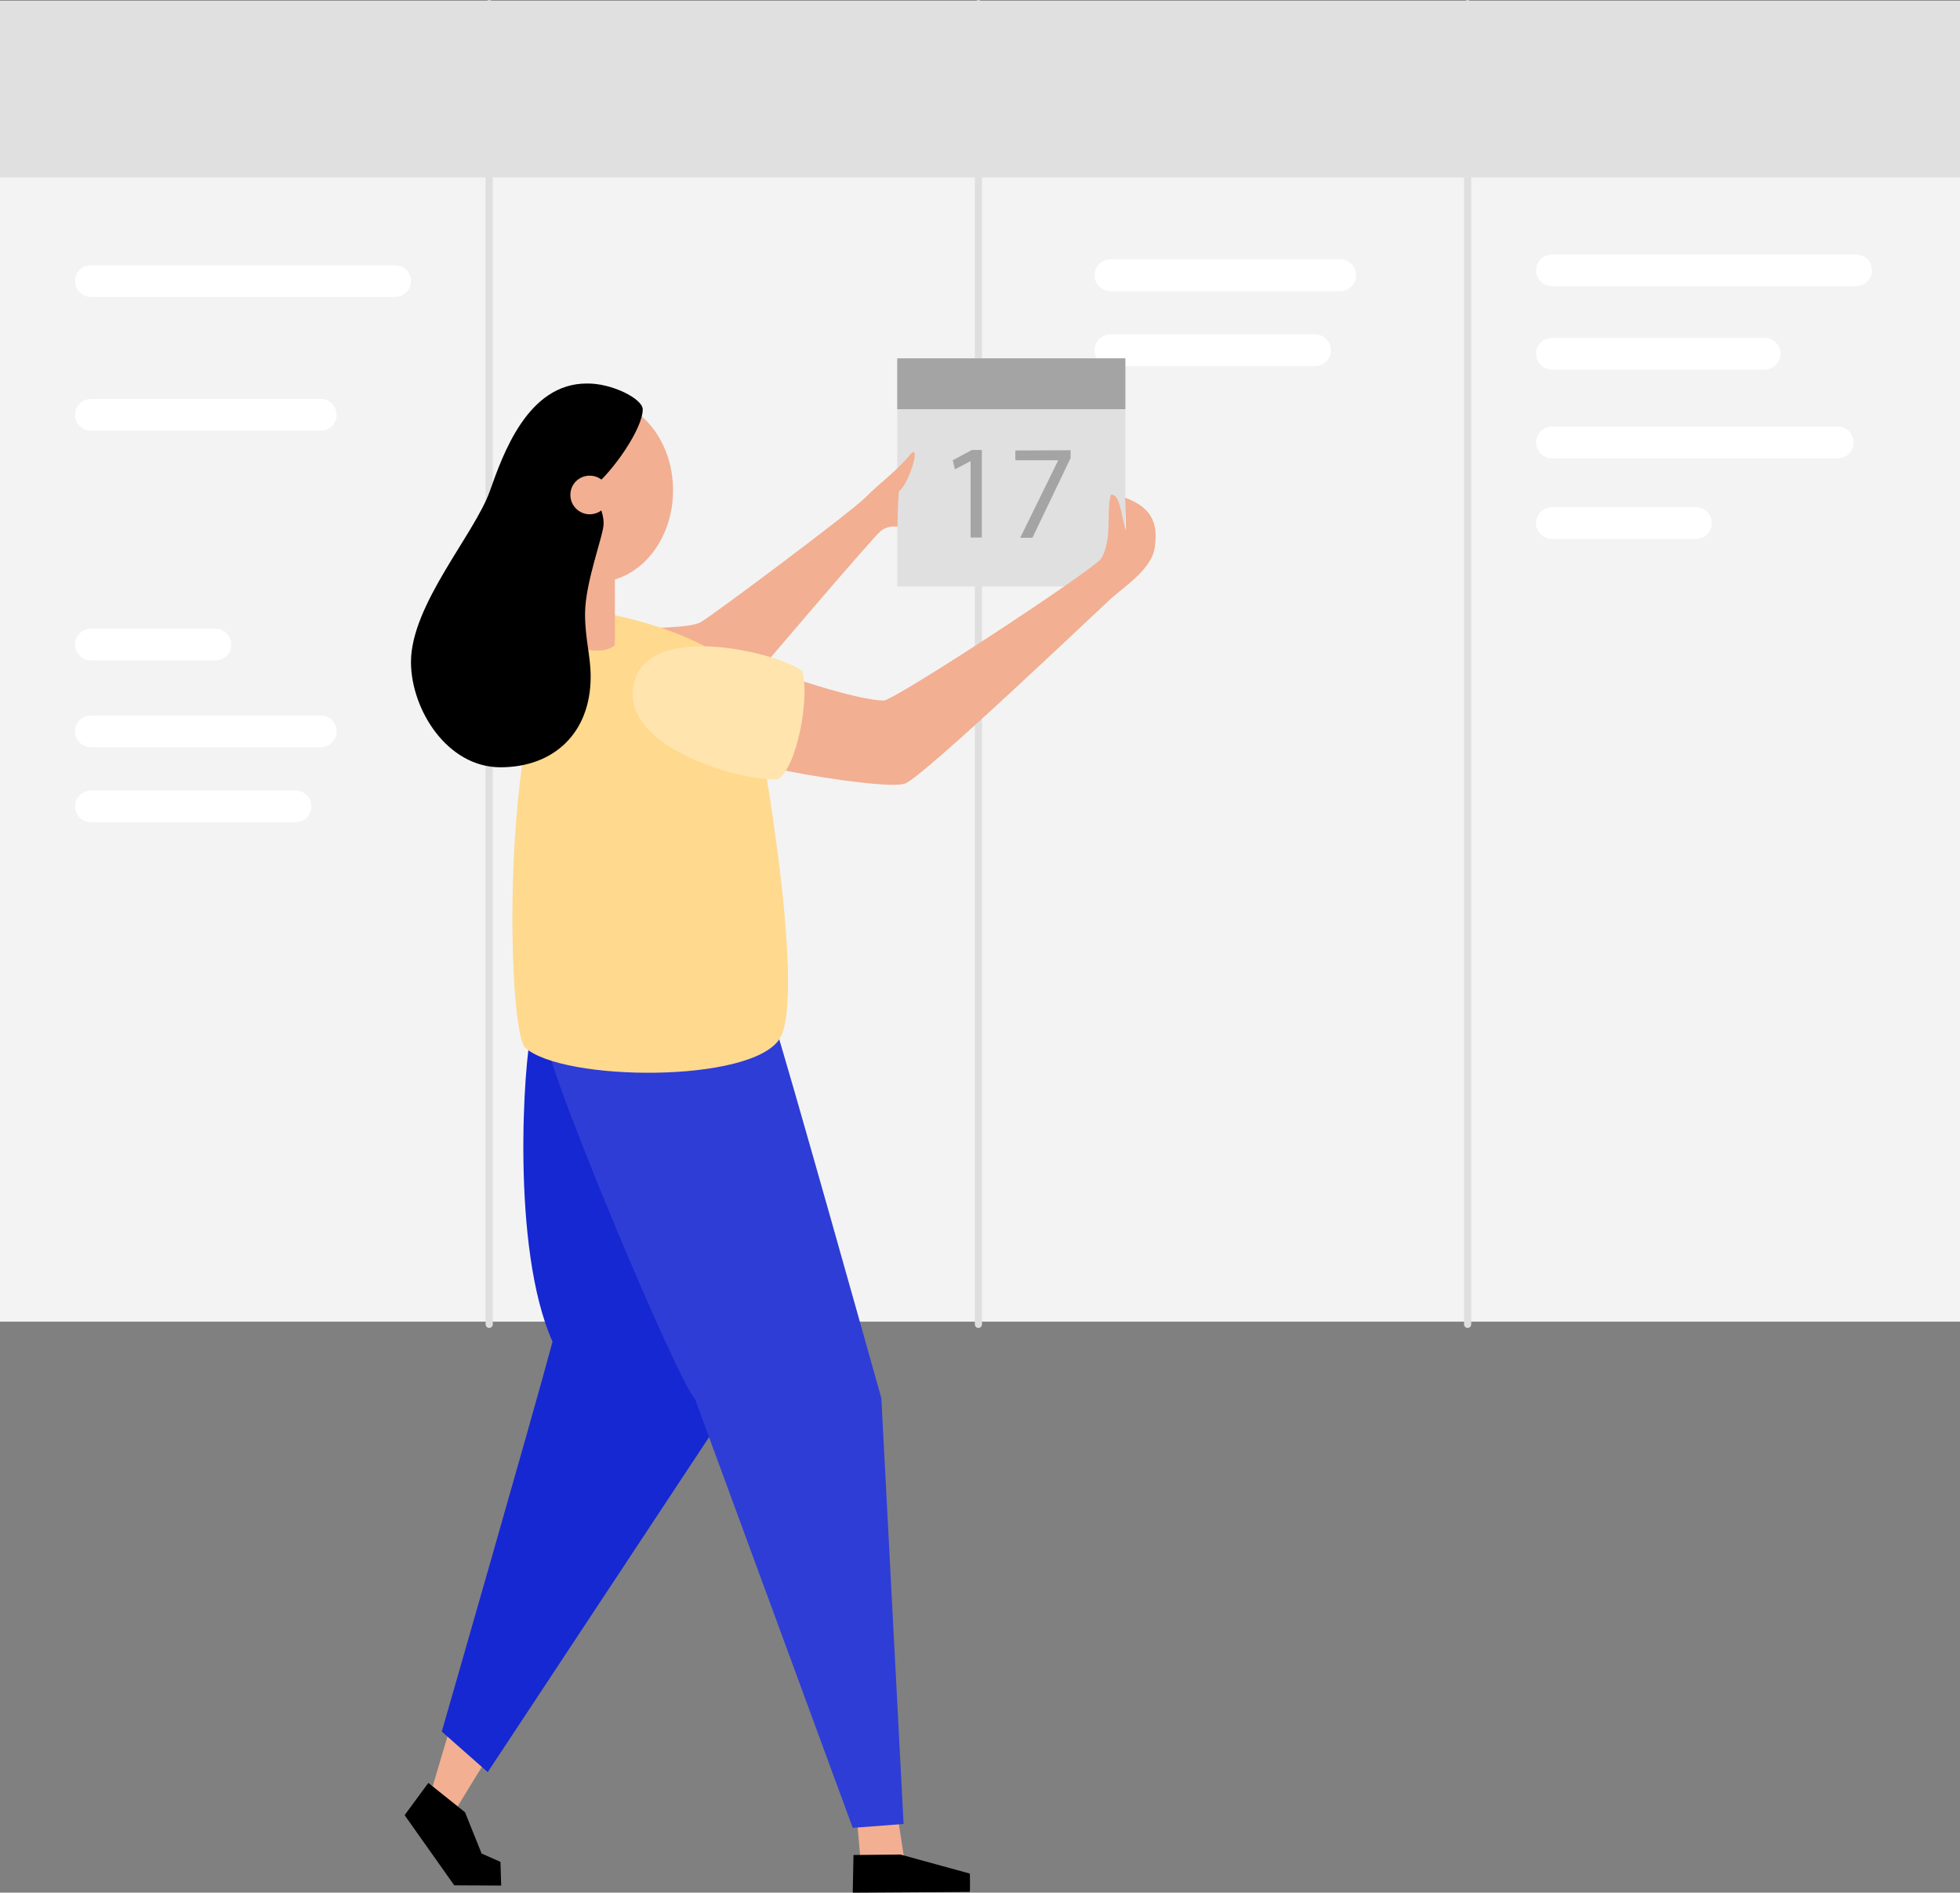 <?xml version="1.0" encoding="utf-8"?>
<!-- Generator: Adobe Illustrator 25.0.0, SVG Export Plug-In . SVG Version: 6.00 Build 0)  -->
<svg version="1.1" id="Layer_1" xmlns="http://www.w3.org/2000/svg" xmlns:xlink="http://www.w3.org/1999/xlink" x="0px" y="0px"
	 viewBox="0 0 801.7 774.3" style="enable-background:new 0 0 801.7 774.3;" xml:space="preserve">
<rect x="0" y="0" width="801.7" height="774.3" fill="#808080" stroke="none"/>
<style type="text/css">
	.st0{fill-rule:evenodd;clip-rule:evenodd;fill:#F3F3F3;}
	.st1{fill:none;stroke:#FFFFFF;stroke-width:12.98;stroke-linecap:round;stroke-linejoin:round;}
	.st2{fill:none;stroke:#DFDFDF;stroke-width:2.93;stroke-linecap:round;}
	.st3{fill-rule:evenodd;clip-rule:evenodd;fill:#F2AF92;}
	.st4{fill-rule:evenodd;clip-rule:evenodd;}
	.st5{fill-rule:evenodd;clip-rule:evenodd;fill:#E0E0E0;}
	.st6{fill-rule:evenodd;clip-rule:evenodd;fill:#A4A4A4;}
	.st7{fill-rule:evenodd;clip-rule:evenodd;fill:#1628D2;}
	.st8{fill-rule:evenodd;clip-rule:evenodd;fill:#2E3DD6;}
	.st9{fill-rule:evenodd;clip-rule:evenodd;fill:#FFD98E;}
	.st10{fill-rule:evenodd;clip-rule:evenodd;fill:#FFE4AD;}
	.st11{fill:#A4A4A4;}
</style>
<path class="st0" d="M0,0.3h801.7v540.4H0V0.3z"/>
<path class="st1" d="M454.2,112.6h94"/>
<path class="st1" d="M454.2,143.3h83.7"/>
<path class="st2" d="M200.1,541.8V1.5"/>
<path class="st2" d="M400.2,541.8V1.5"/>
<path class="st2" d="M600.3,541.8V1.5"/>
<path class="st3" d="M350.4,742.8l1.8,20.8l18.2,0.4l-3.4-22L350.4,742.8z"/>
<path class="st3" d="M184.4,705.8l-8.5,28.6l8.6,9l15.3-25L184.4,705.8z"/>
<path class="st4" d="M349.1,758.9l-0.3,15.4l47.8-0.3c0.3,0.2,0.1-7.5,0.1-7.5l-28.4-7.8L349.1,758.9z"/>
<path class="st4" d="M175.2,729.4l-9.7,13.2l20.3,28.7l19.2,0.1l-0.3-9.7l-7.7-3.4l-6.8-16.9L175.2,729.4z"/>
<path class="st5" d="M367,146.6h93.3v93.3H367V146.6z"/>
<path class="st6" d="M367,146.6h93.3v20.8H367V146.6z"/>
<path class="st3" d="M259.7,257.7c4.9-1.1,22.2-0.6,26.8-3.1s61.8-45.3,67.5-51.1s12.9-10.9,18-17.2s0.2,11.2-4.3,14.7
	c-0.5,4.7-0.6,14.5-0.6,14.5c-2.4-0.4-4.9,0.2-6.8,1.7c-3.2,2.5-50.1,57.7-50.1,57.7S254.9,258.8,259.7,257.7z"/>
<path class="st7" d="M217.3,422.4c-2.9,11-8.5,88,8.7,126.5c-7.5,28.2-45.3,159.5-45.3,159.5l18.8,16.6l97.1-147
	C296.6,578,276.4,417.2,217.3,422.4z"/>
<path class="st8" d="M316.4,417.7c3.9,10.9,44.1,154.3,44.1,154.3l9.1,174.2l-20.8,1.6l-64.5-175.4c-7.9-8.9-57.9-128.8-60.2-144.2
	C233.9,417.8,312.5,406.7,316.4,417.7z"/>
<path class="st9" d="M244.2,250.7c7.9,0,52.7,10.9,61.1,28.4c4.6,9.6,24.9,127.2,13.7,145.7s-89,17.7-104.2,3.8
	C206.3,420.7,203.5,250.7,244.2,250.7z"/>
<path class="st5" d="M0,0.3h801.7v72.3H0V0.3z"/>
<path class="st1" d="M37.2,115h124.4"/>
<path class="st3" d="M234.3,230.7h17.2V264c-6.2,4.9-17.2,0-17.2,0V230.7z"/>
<path class="st3" d="M212.3,200.6c0-20.8,14.1-37.6,31.5-37.6s31.5,16.8,31.5,37.6s-14.1,37.6-31.5,37.6S212.3,221.4,212.3,200.6z"
	/>
<path class="st4" d="M240,156.9c10.1-0.2,22.9,6.2,22.9,10.6c0,7.7-11.9,25.2-20.8,32.3c2.5,5.8,4.8,9.6,4.8,14.4s-7.6,24-7.6,37
	c0,10.2,2.3,17.1,2.3,25.6c0,23.1-15.1,37.1-36.9,37.1s-36.5-23.6-36.6-42.9c-0.1-23.5,26-52.4,32.3-70.2
	C205.7,185.9,215.8,156.9,240,156.9z"/>
<path class="st3" d="M233.3,202.5c0-4.4,3.5-7.9,7.9-7.9s7.9,3.5,7.9,7.9c0,4.4-3.5,7.9-7.9,7.9c0,0,0,0,0,0
	C236.9,210.4,233.3,206.9,233.3,202.5C233.3,202.5,233.3,202.5,233.3,202.5z"/>
<path class="st3" d="M318.1,314.6c8.8,2.1,45,8.2,52,6s78.5-70.4,84.1-75.5s16.8-12.2,18.1-20.9s0-16.2-12.1-20.6
	c0.2,5.6,0.5,14.4,0.2,13.1c-2-6.8-2.3-14.5-6-14.4c-2,6.4,0.8,18.4-4.1,26.4c-5.6,6.1-80.7,55.4-88.6,57.9c-10.3,0-36.6-9-36.6-9
	S309.3,312.5,318.1,314.6z"/>
<path class="st10" d="M259.3,279.4c6.1-25.7,59.8-12.1,68.8-4.9c3.2,9.8-1.8,38.8-9.7,44.2C306.6,320.4,252.8,306.7,259.3,279.4z"/>
<path class="st1" d="M37.2,169.7h94"/>
<path class="st1" d="M37.2,263.7h50.9"/>
<path class="st1" d="M37.2,299.2h94"/>
<path class="st1" d="M37.2,329.9h83.7"/>
<path class="st1" d="M634.8,110.6h124.4"/>
<path class="st1" d="M634.8,144.7h87"/>
<path class="st1" d="M634.8,181h116.9"/>
<path class="st1" d="M634.8,214h58.9"/>
<path class="st11" d="M397,188.7h-0.1l-6.3,3.3l-0.9-3.7l7.8-4.2h4.1v35.8H397V188.7z"/>
<path class="st11" d="M437.9,184.2v3.2l-15.6,32.6h-5l15.5-31.6v-0.1h-17.5v-4L437.9,184.2z"/>
</svg>
